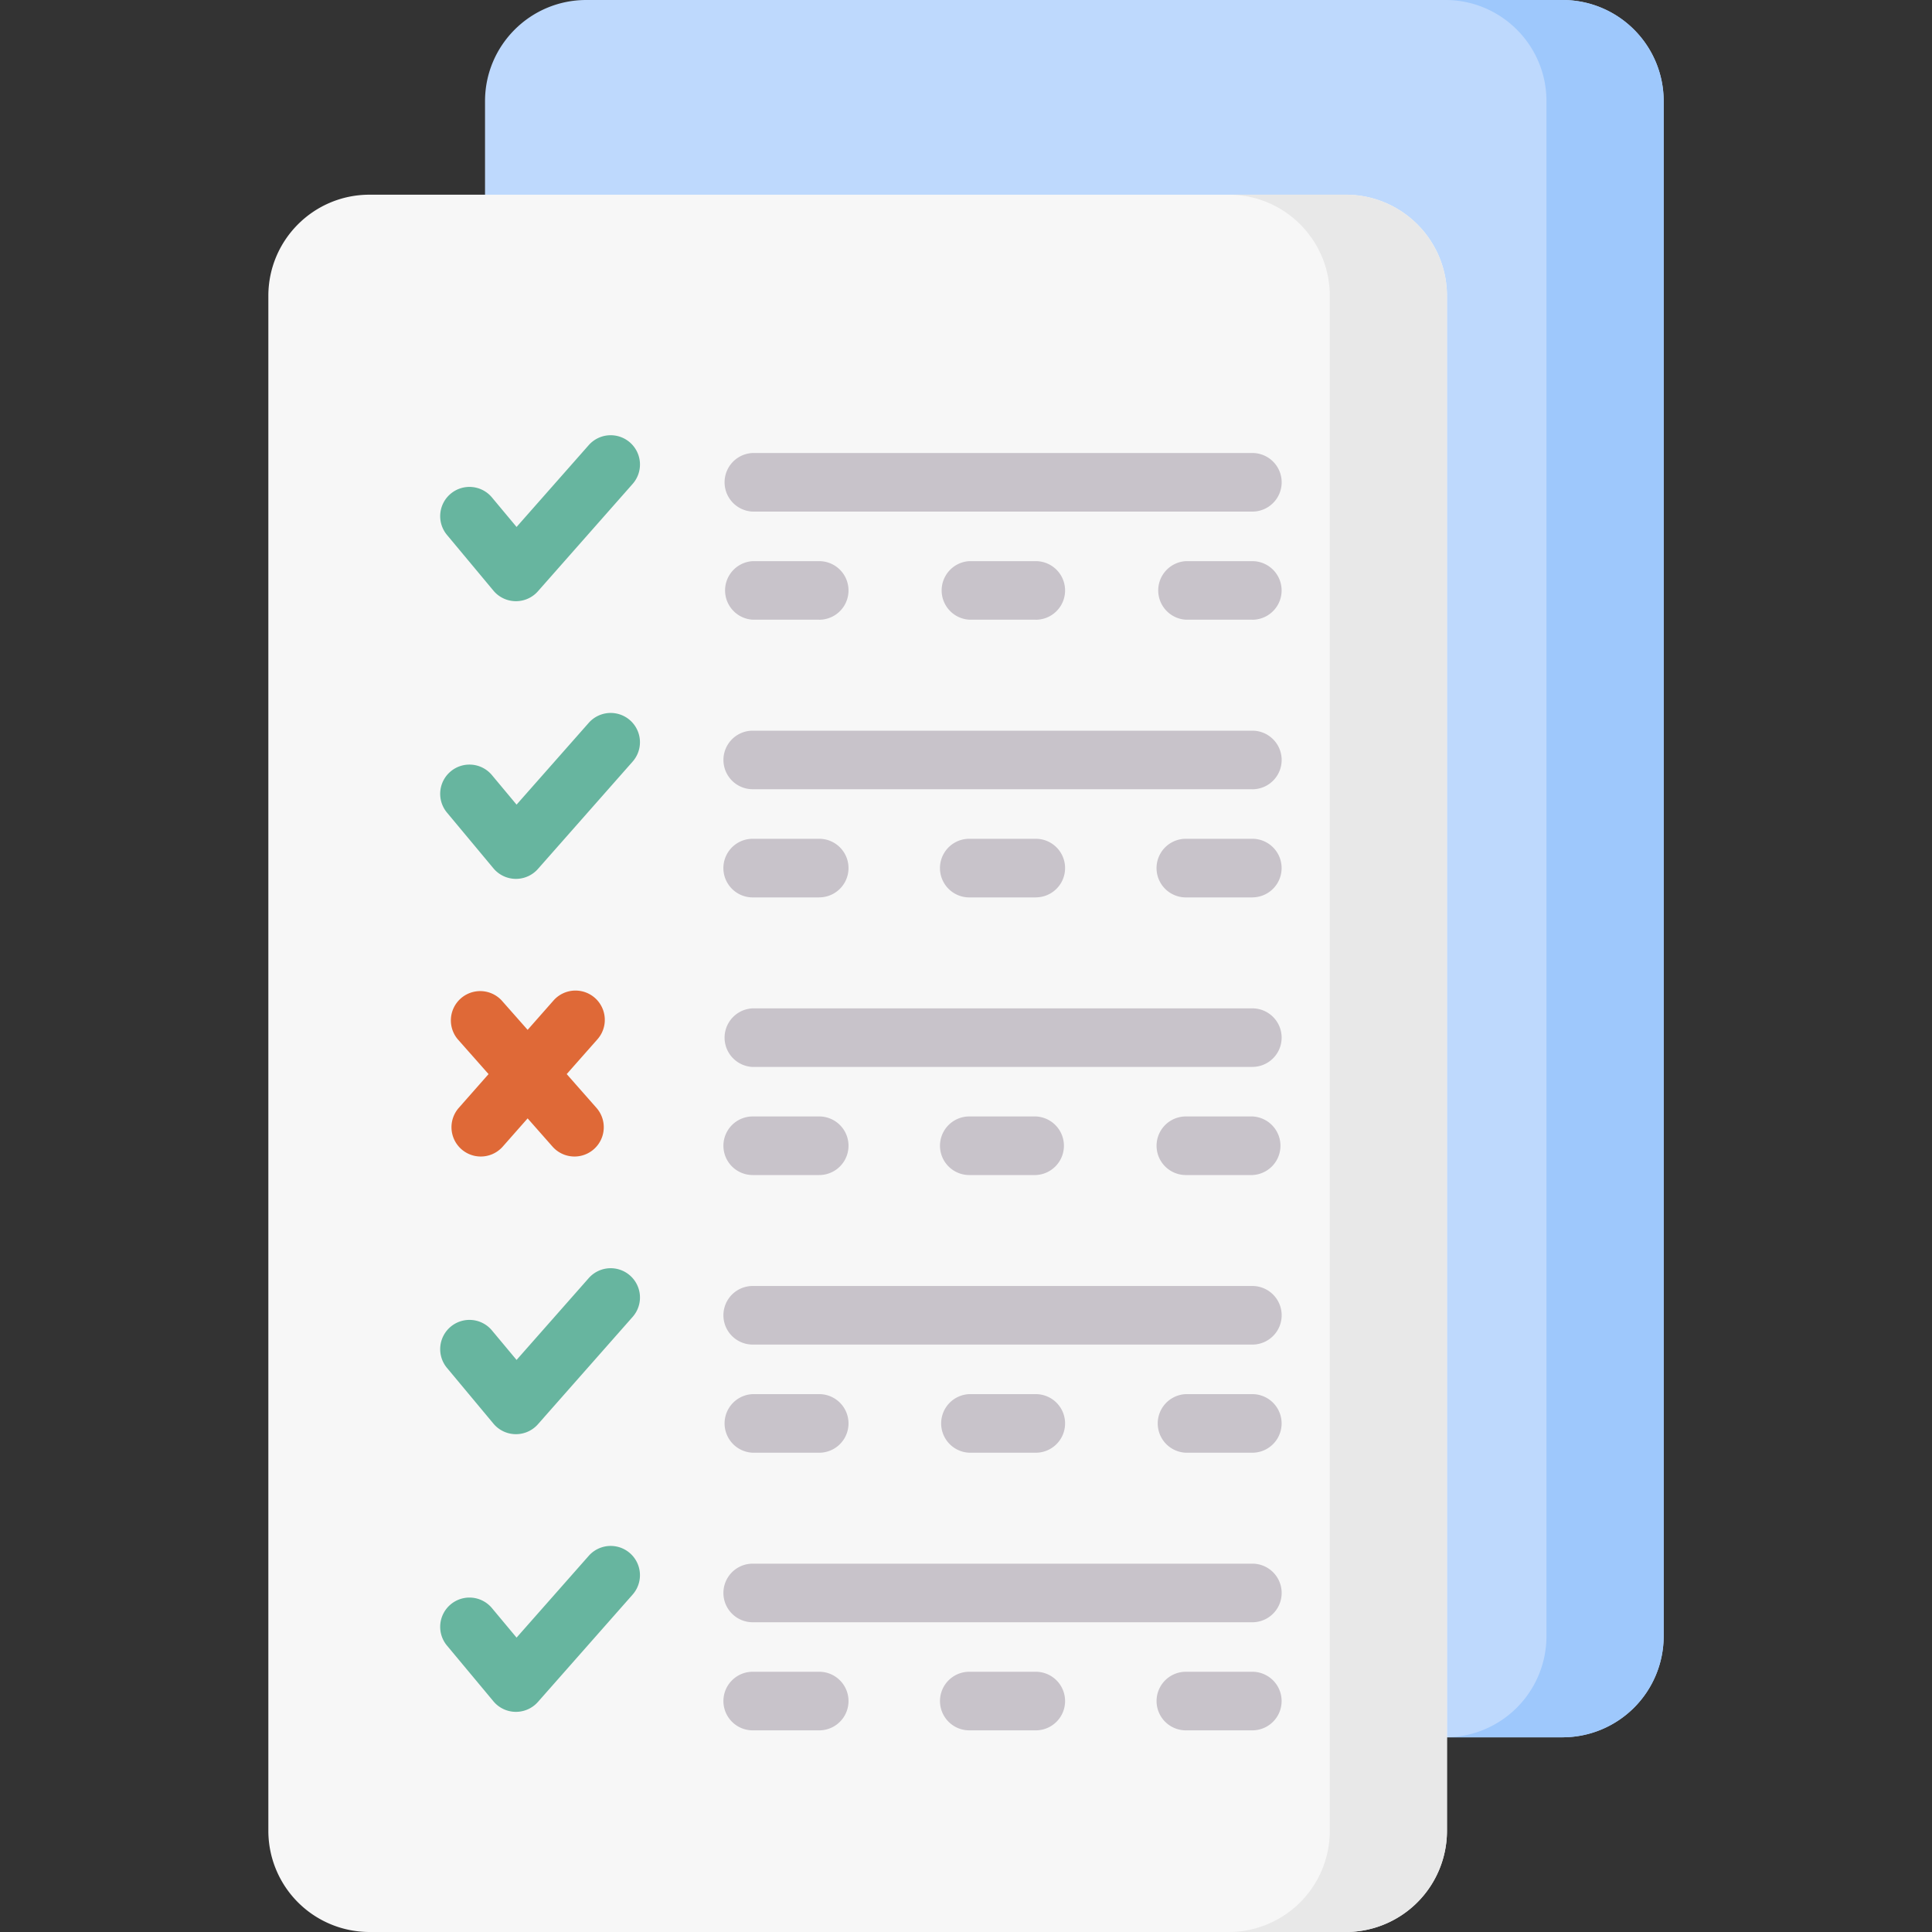 <svg width="40" height="40" fill="none" xmlns="http://www.w3.org/2000/svg"><rect width="100%" height="100%" fill="#333333" stroke="none"/><g clip-path="url(#clip0)"><path d="M32.35 35.97H12.137a2.095 2.095 0 01-2.095-2.095V2.095C10.042.938 10.98 0 12.137 0H32.35c1.157 0 2.095.938 2.095 2.095v31.78a2.095 2.095 0 01-2.095 2.094z" fill="#BED9FD"/><path d="M32.35 0h-2.426c1.157 0 2.094.938 2.094 2.095v31.78a2.095 2.095 0 01-2.094 2.094h2.426a2.095 2.095 0 002.094-2.095V2.094A2.094 2.094 0 0032.35 0z" fill="#9EC8FC"/><path d="M27.864 40H7.65a2.095 2.095 0 01-2.094-2.095V6.125c0-1.156.937-2.094 2.094-2.094h20.214c1.156 0 2.094.938 2.094 2.094v31.78A2.095 2.095 0 0127.864 40z" fill="#F7F7F7"/><path d="M27.863 4.031h-2.425c1.156 0 2.094.938 2.094 2.095v31.78A2.095 2.095 0 0125.437 40h2.426a2.095 2.095 0 002.095-2.094V6.126a2.095 2.095 0 00-2.095-2.095z" fill="#E8E8E8"/><path d="M10.682 12.447h-.009a.607.607 0 01-.457-.218l-.961-1.153a.606.606 0 11.931-.776l.509.61 1.494-1.694a.606.606 0 11.909.803l-1.961 2.223a.606.606 0 01-.455.205zm0 5.749h-.009a.607.607 0 01-.457-.218l-.961-1.153a.606.606 0 11.931-.776l.509.61 1.494-1.693a.606.606 0 11.909.802l-1.961 2.223a.606.606 0 01-.455.205z" fill="#67B59F"/><path d="M11.733 22.238l.637-.721a.606.606 0 10-.91-.803l-.536.608-.537-.608a.607.607 0 00-.91.803l.638.721-.616.699a.606.606 0 10.91.802l.515-.584.515.584a.605.605 0 10.91-.802l-.616-.699z" fill="#DF6937"/><path d="M10.682 29.693h-.009a.607.607 0 01-.457-.218l-.961-1.153a.606.606 0 11.931-.776l.509.61 1.494-1.694a.606.606 0 11.909.803l-1.961 2.223a.606.606 0 01-.455.205z" fill="#67B59F"/><path d="M25.929 10.592H15.584a.607.607 0 010-1.213h10.345a.606.606 0 110 1.213zM16.96 12.83h-1.376a.607.607 0 010-1.212h1.377a.606.606 0 010 1.213zm4.485 0h-1.377a.607.607 0 010-1.212h1.377a.606.606 0 110 1.213zm4.483 0h-1.376a.607.607 0 010-1.212h1.376a.606.606 0 110 1.213zm.001 3.51H15.584a.606.606 0 110-1.212h10.345a.606.606 0 010 1.213zm-8.969 2.24h-1.376a.606.606 0 110-1.214h1.377a.606.606 0 010 1.213zm4.485 0h-1.377a.606.606 0 110-1.214h1.377a.606.606 0 110 1.213zm4.483 0h-1.376a.606.606 0 110-1.214h1.376a.606.606 0 110 1.213zm.001 3.51H15.584a.607.607 0 010-1.213h10.345a.606.606 0 110 1.212zm-8.969 2.238h-1.376a.606.606 0 110-1.213h1.377a.606.606 0 010 1.213zm4.485 0h-1.377a.606.606 0 110-1.213h1.377a.607.607 0 010 1.213zm4.483 0h-1.376a.606.606 0 110-1.213h1.376a.607.607 0 010 1.213zm.001 3.51H15.584a.606.606 0 110-1.213h10.345a.606.606 0 110 1.213zm-8.969 2.239h-1.376a.607.607 0 010-1.213h1.377a.606.606 0 010 1.213zm4.485 0h-1.377a.607.607 0 010-1.213h1.377a.606.606 0 110 1.213zm4.483 0h-1.376a.607.607 0 010-1.213h1.376a.606.606 0 110 1.213zm.001 3.51H15.584a.606.606 0 110-1.213h10.345a.606.606 0 010 1.213zm-8.969 2.238h-1.376a.606.606 0 110-1.213h1.377a.606.606 0 010 1.213zm4.485 0h-1.377a.606.606 0 110-1.213h1.377a.606.606 0 110 1.213zm4.483 0h-1.376a.606.606 0 110-1.213h1.376a.606.606 0 110 1.213z" fill="#C8C3CA"/><path d="M10.682 35.442h-.009a.606.606 0 01-.457-.218l-.961-1.153a.606.606 0 11.931-.776l.509.61 1.494-1.693a.606.606 0 11.909.802l-1.961 2.223a.606.606 0 01-.455.205z" fill="#67B59F"/></g><defs><clipPath id="clip0"><path fill="#fff" d="M0 0h40v40H0z"/></clipPath></defs></svg>